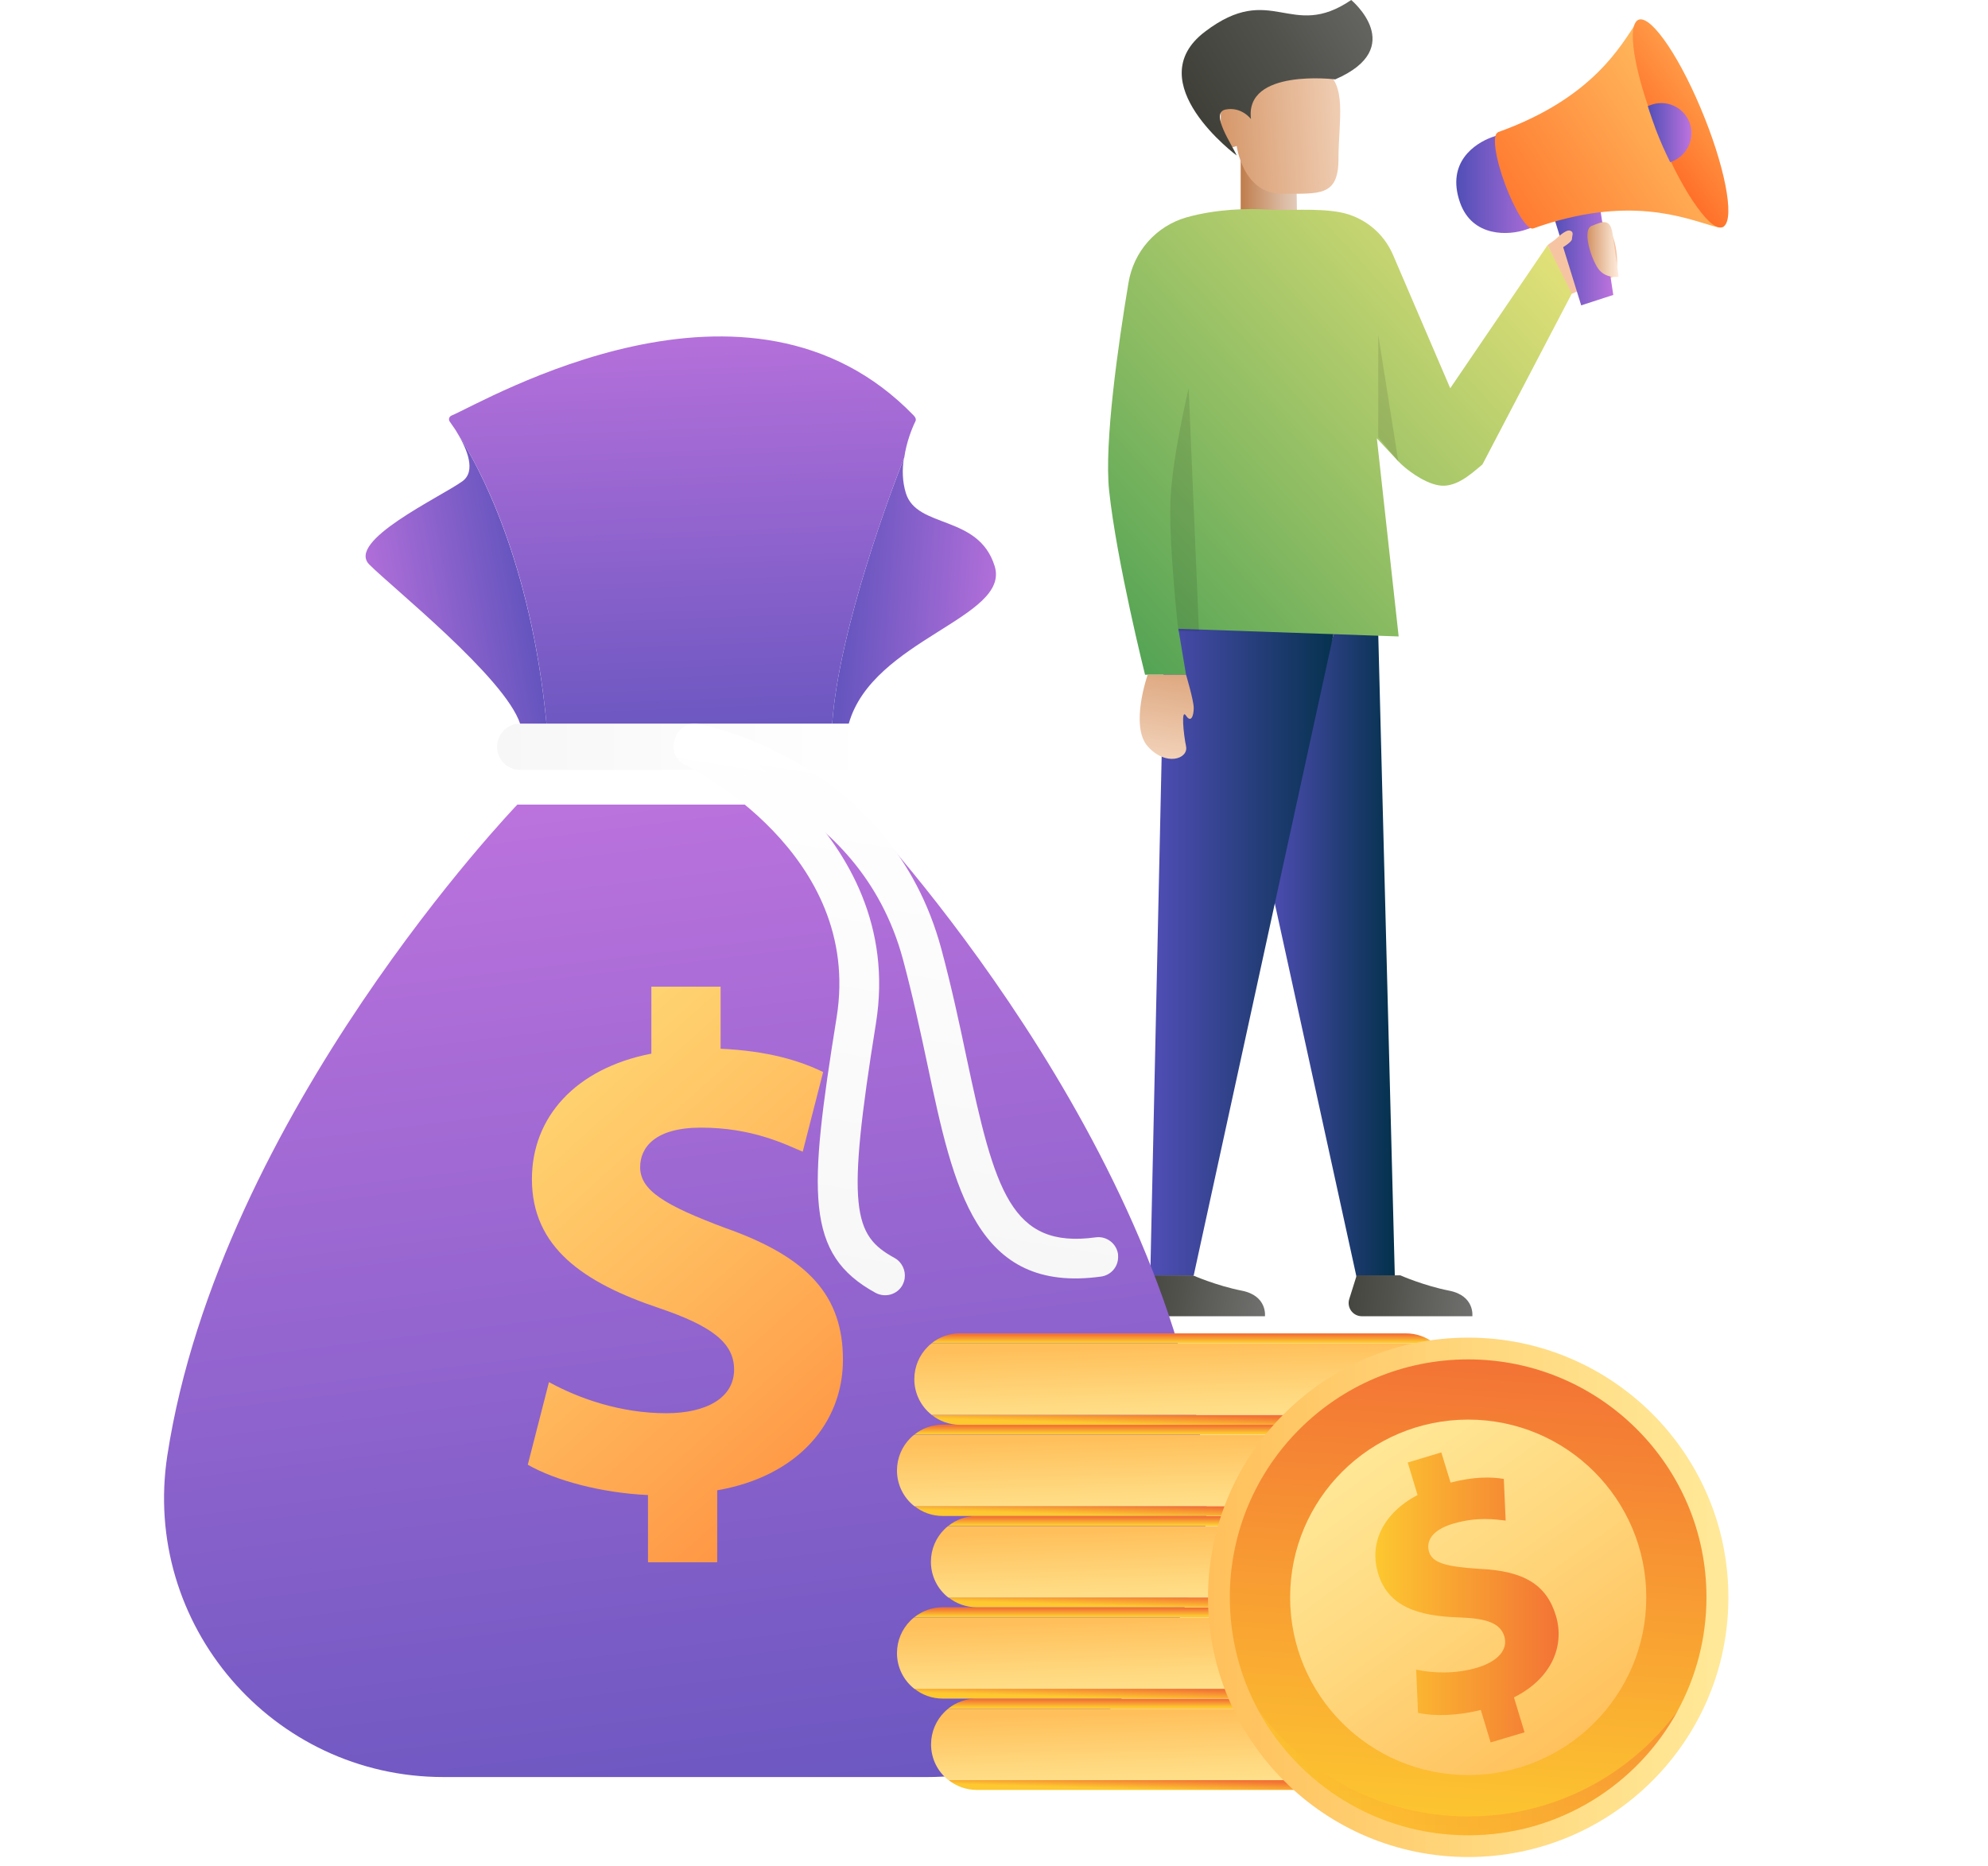 <svg width="229" height="215" viewBox="0 0 229 215" fill="none" xmlns="http://www.w3.org/2000/svg">
<g clip-path="url(#clip0_2_4737)">
<path d="M178.266 28.243C178.266 28.243 183.447 24.183 184.986 25.86C186.524 27.537 186.524 31.597 185.835 31.879C185.127 32.162 181.361 33.697 181.078 33.839C180.795 33.962 178.266 28.243 178.266 28.243Z" fill="#F7C4A3"/>
<path d="M182.139 35.18L185.835 33.98L184.19 23.124L178.921 24.783L182.139 35.18Z" fill="url(#paint0_linear_2_4737)"/>
<path d="M168.169 23.3C169.584 27.395 173.863 27.131 175.808 26.442L178.655 25.418C177.842 24.483 176.852 22.594 176.02 20.352C175.189 18.075 174.712 16.01 174.677 14.792L171.83 15.816C169.902 16.522 166.578 18.693 168.169 23.3Z" fill="url(#paint1_linear_2_4737)"/>
<path d="M198.62 26.089C198.62 26.089 198.425 26.336 197.364 26.053C194.04 25.118 187.585 22.4 176.622 26.318C175.95 26.565 174.5 24.271 173.368 21.217C172.236 18.181 171.865 15.498 172.537 15.268V15.233C183.501 11.314 186.701 5.26 188.611 2.435C188.823 2.118 188.735 2.418 188.894 2.259C187.745 3.759 188.77 8.755 191.051 14.898C193.598 21.729 196.869 26.76 198.62 26.089Z" fill="url(#paint2_linear_2_4737)"/>
<path d="M195.879 12.409C198.655 18.958 199.858 25.083 198.584 26.072C197.311 27.095 194.057 22.576 191.299 16.028C188.523 9.479 187.32 3.354 188.593 2.365C189.849 1.377 193.12 5.86 195.879 12.409Z" fill="url(#paint3_linear_2_4737)"/>
<path d="M194.606 14.086C195.295 15.904 194.393 17.899 192.607 18.605C192.554 18.64 192.466 18.658 192.395 18.693C191.812 17.528 191.246 16.257 190.733 14.916C190.397 13.98 190.079 13.098 189.813 12.233C189.902 12.197 189.973 12.144 190.079 12.127C191.882 11.403 193.898 12.303 194.606 14.086Z" fill="url(#paint4_linear_2_4737)"/>
<path d="M149.442 28.155L149.354 21.395L142.917 17.423V29.038L149.442 28.155Z" fill="url(#paint5_linear_2_4737)"/>
<path d="M142.457 16.823C142.457 16.823 143.182 22.312 147.585 22.312C151.989 22.312 154.181 22.683 154.181 18.288C154.181 13.892 155.278 9.515 152.342 8.05C149.407 6.584 142.086 6.214 142.457 12.445C142.457 12.445 140.618 10.98 140.618 13.169C140.618 15.357 140.618 17.564 142.457 16.823Z" fill="url(#paint6_linear_2_4737)"/>
<path d="M142.457 17.917C142.457 17.917 131.105 9.497 138.797 3.654C146.489 -2.206 148.682 4.748 155.649 0C155.649 0 162.245 5.49 153.81 9.144C153.81 9.144 143.359 7.855 144.102 13.716C144.102 13.716 143.005 12.25 141.166 12.621C139.345 12.992 141.909 16.646 142.457 17.917Z" fill="url(#paint7_linear_2_4737)"/>
<path d="M160.671 147.075H156.25L145.623 98.497L153.739 72.726L158.761 73.026L160.671 147.075Z" fill="url(#paint8_linear_2_4737)"/>
<path d="M156.286 146.917L155.419 149.671C155.119 150.659 155.844 151.648 156.887 151.648H169.601C169.601 151.648 169.902 149.282 166.931 148.7C163.978 148.117 161.308 146.935 161.308 146.935H156.286V146.917Z" fill="url(#paint9_linear_2_4737)"/>
<path d="M132.395 146.917L131.529 149.671C131.228 150.659 131.953 151.648 132.997 151.648H145.711C145.711 151.648 146.012 149.282 143.041 148.7C140.088 148.117 137.418 146.935 137.418 146.935H132.395V146.917Z" fill="url(#paint10_linear_2_4737)"/>
<path d="M154.323 69.795L134.27 66.247L132.502 146.934H137.506L154.323 69.795Z" fill="url(#paint11_linear_2_4737)"/>
<path d="M178.266 28.243L167.055 44.73L160.459 29.355C159.363 26.796 157.064 24.96 154.323 24.448C151.688 23.954 148.169 24.289 146.047 24.148C143.89 23.989 140.07 24.077 136.657 25.048C133.156 26.054 130.574 29.002 129.991 32.586C128.823 39.558 127.179 51.014 127.762 56.539C128.647 64.782 131.9 77.739 131.9 77.739H136.622L135.738 72.444L161.113 73.326L158.602 50.502L161.043 53.115C161.909 54.05 163.943 55.586 165.658 55.904C167.568 56.274 169.283 54.774 170.768 53.503L181.06 33.821L178.266 28.243Z" fill="url(#paint12_linear_2_4737)"/>
<path d="M136.622 77.739C136.622 77.739 137.506 80.687 137.506 81.57C137.506 82.452 137.205 83.335 136.622 82.452C136.038 81.57 136.321 84.518 136.622 85.983C136.923 87.448 134.27 88.33 132.201 85.983C130.132 83.635 132.201 77.739 132.201 77.739H136.622Z" fill="url(#paint13_linear_2_4737)"/>
<path opacity="0.1" d="M158.761 50.361V38.569L161.078 53.185L158.761 50.361Z" fill="black"/>
<path opacity="0.1" d="M135.738 72.726C135.738 72.726 134.553 62.117 134.854 57.122C135.154 52.109 136.923 44.748 136.923 44.748L138.107 72.726H135.738Z" fill="black"/>
<path d="M186.454 31.879C186.454 31.879 184.915 32.161 184.066 30.908C183.218 29.655 182.245 26.442 183.359 26.018C184.473 25.595 185.463 25.048 185.746 26.866" fill="url(#paint14_linear_2_4737)"/>
<path d="M179.15 27.608C179.15 27.608 180.317 26.425 180.83 26.566C181.361 26.708 181.078 27.131 181.078 27.537C181.078 27.943 179.539 28.791 179.539 28.791L179.15 27.608Z" fill="#F7C4A3"/>
<g filter="url(#filter0_d_2_4737)">
<path d="M138.638 163.685C132.608 124.357 98.32 88.7 98.32 88.7H78.956H59.593C59.593 88.7 25.323 124.357 19.275 163.685C16.287 183.155 31.353 200.737 51.087 200.737H78.956H106.825C126.578 200.737 141.626 183.173 138.638 163.685Z" fill="url(#paint15_linear_2_4737)"/>
</g>
<path d="M100.459 86.052C100.459 87.517 99.239 88.7 97.772 88.7H59.911C58.444 88.7 57.259 87.517 57.259 86.052C57.259 84.57 58.444 83.369 59.911 83.369H97.789C99.239 83.369 100.459 84.57 100.459 86.052Z" fill="url(#paint16_linear_2_4737)"/>
<path d="M62.953 83.369H59.911C58.125 78.038 45.217 67.73 42.546 65.046C39.841 62.346 50.645 57.315 53.245 55.462C54.889 54.297 53.775 51.737 52.732 49.954C55.102 53.626 61.149 64.605 62.953 83.369Z" fill="url(#paint17_linear_2_4737)"/>
<path d="M97.772 83.37H95.862C96.64 72.337 102.864 55.974 104.12 52.815C103.908 54.085 103.943 55.498 104.35 56.821C105.623 60.934 112.714 59.257 114.571 65.206C116.463 71.172 100.513 73.644 97.772 83.37Z" fill="url(#paint18_linear_2_4737)"/>
<path d="M105.464 48.507C105.11 49.213 104.421 50.855 104.155 52.761C104.12 52.797 104.12 52.797 104.12 52.814C102.864 55.974 96.64 72.32 95.862 83.37H62.953C61.167 64.606 55.119 53.626 52.732 49.972C52.644 49.831 52.555 49.672 52.467 49.531C52.042 48.913 51.812 48.578 51.812 48.578C51.636 48.348 51.724 48.013 51.989 47.889C55.986 46.195 86.295 28.225 105.269 47.889C105.429 48.066 105.552 48.278 105.464 48.507Z" fill="url(#paint19_linear_2_4737)"/>
<path d="M74.642 179.961V172.247C69.195 172 63.89 170.534 60.796 168.752L63.236 159.237C66.649 161.108 71.459 162.821 76.746 162.821C81.379 162.821 84.562 161.038 84.562 157.79C84.562 154.701 81.963 152.759 75.933 150.711C67.215 147.781 61.273 143.721 61.273 135.849C61.273 128.699 66.313 123.086 75.031 121.392V113.678H83.006V120.827C88.453 121.074 92.131 122.204 94.819 123.51L92.467 132.689C90.345 131.789 86.613 129.917 80.743 129.917C75.455 129.917 73.74 132.195 73.74 134.472C73.74 137.155 76.587 138.867 83.501 141.462C93.192 144.869 97.1 149.352 97.1 156.66C97.1 163.897 91.972 170.076 82.617 171.699V179.996H74.642V179.961Z" fill="url(#paint20_linear_2_4737)"/>
<path d="M128.771 145.187C128.612 146.158 127.851 146.935 126.825 147.076C112.431 149.07 109.849 136.891 106.861 122.787C106.03 118.868 105.163 114.826 104.014 110.536C98.939 91.684 79.788 87.942 79.593 87.907C78.355 87.677 77.524 86.477 77.754 85.241C77.984 84.005 79.169 83.176 80.424 83.405C81.326 83.564 102.617 87.73 108.435 109.336C109.62 113.749 110.539 118.038 111.335 121.834C114.589 137.173 116.445 143.898 126.207 142.557C127.462 142.38 128.612 143.263 128.788 144.499C128.806 144.746 128.806 144.975 128.771 145.187Z" fill="url(#paint21_linear_2_4737)"/>
<path d="M104.208 147.305C104.173 147.552 104.085 147.799 103.961 148.046C103.36 149.158 101.963 149.547 100.848 148.947C92.732 144.498 93.103 137.544 96.375 117.191C99.398 98.339 79.699 88.524 78.868 88.101C77.736 87.553 77.259 86.177 77.807 85.047C78.355 83.917 79.717 83.441 80.866 83.988C81.096 84.094 104.474 95.673 100.902 117.897C97.453 139.326 98.284 142.327 103.059 144.94C103.908 145.416 104.35 146.387 104.208 147.305Z" fill="url(#paint22_linear_2_4737)"/>
<g filter="url(#filter1_d_2_4737)">
<path d="M167.143 192.847H109.23C110.132 192.123 111.264 191.699 112.502 191.699H163.837C165.092 191.699 166.241 192.123 167.143 192.847Z" fill="url(#paint23_linear_2_4737)"/>
<path d="M167.126 201.072C166.224 201.796 165.092 202.22 163.854 202.22H112.519C111.282 202.22 110.15 201.796 109.248 201.072H167.126Z" fill="url(#paint24_linear_2_4737)"/>
<path d="M169.124 196.96C169.124 198.407 168.54 199.731 167.586 200.684C167.444 200.825 167.285 200.966 167.126 201.09H109.248C108.028 200.137 107.25 198.636 107.25 196.977C107.25 195.53 107.833 194.206 108.788 193.253C108.93 193.111 109.071 192.97 109.23 192.864H167.126C168.346 193.8 169.124 195.283 169.124 196.96Z" fill="url(#paint25_linear_2_4737)"/>
<path d="M163.218 182.326H105.322C106.224 181.602 107.356 181.179 108.594 181.179H159.929C161.184 181.179 162.316 181.602 163.218 182.326Z" fill="url(#paint26_linear_2_4737)"/>
<path d="M163.2 190.552C162.298 191.275 161.166 191.699 159.929 191.699H108.594C107.356 191.699 106.224 191.275 105.322 190.552H163.2Z" fill="url(#paint27_linear_2_4737)"/>
<path d="M165.216 186.439C165.216 187.886 164.632 189.21 163.677 190.164C163.536 190.305 163.377 190.446 163.218 190.57H105.322C104.102 189.616 103.324 188.116 103.324 186.457C103.324 185.009 103.908 183.685 104.862 182.732C105.004 182.591 105.145 182.45 105.305 182.344H163.218C164.438 183.279 165.216 184.762 165.216 186.439Z" fill="url(#paint28_linear_2_4737)"/>
<path d="M167.143 171.806H109.23C110.132 171.082 111.264 170.658 112.502 170.658H163.837C165.092 170.658 166.241 171.082 167.143 171.806Z" fill="url(#paint29_linear_2_4737)"/>
<path d="M167.126 180.031C166.224 180.755 165.092 181.179 163.854 181.179H112.519C111.281 181.179 110.15 180.755 109.248 180.031H167.126Z" fill="url(#paint30_linear_2_4737)"/>
<path d="M169.124 175.918C169.124 177.366 168.54 178.69 167.585 179.643C167.444 179.784 167.285 179.925 167.126 180.049H109.23C108.01 179.096 107.232 177.595 107.232 175.936C107.232 174.489 107.815 173.165 108.77 172.212C108.912 172.07 109.053 171.929 109.212 171.823H167.108C168.346 172.759 169.124 174.242 169.124 175.918Z" fill="url(#paint31_linear_2_4737)"/>
<path d="M163.218 161.285H105.322C106.224 160.561 107.356 160.138 108.594 160.138H159.929C161.184 160.138 162.316 160.561 163.218 161.285Z" fill="url(#paint32_linear_2_4737)"/>
<path d="M163.2 169.511C162.298 170.234 161.166 170.658 159.929 170.658H108.594C107.356 170.658 106.224 170.234 105.322 169.511H163.2Z" fill="url(#paint33_linear_2_4737)"/>
<path d="M165.216 165.398C165.216 166.845 164.632 168.169 163.677 169.123C163.536 169.264 163.377 169.405 163.218 169.529H105.322C104.102 168.575 103.324 167.075 103.324 165.416C103.324 163.968 103.908 162.644 104.862 161.691C105.004 161.55 105.145 161.409 105.305 161.303H163.218C164.438 162.238 165.216 163.721 165.216 165.398Z" fill="url(#paint34_linear_2_4737)"/>
<path d="M165.216 150.765H107.303C108.205 150.041 109.336 149.617 110.574 149.617H161.909C163.165 149.617 164.314 150.041 165.216 150.765Z" fill="url(#paint35_linear_2_4737)"/>
<path d="M165.198 159.008C164.296 159.732 163.165 160.155 161.927 160.155H110.592C109.354 160.155 108.222 159.732 107.321 159.008H165.198Z" fill="url(#paint36_linear_2_4737)"/>
<path d="M167.196 154.877C167.196 156.325 166.613 157.649 165.658 158.602C165.517 158.743 165.357 158.884 165.198 159.008H107.32C106.1 158.055 105.322 156.554 105.322 154.895C105.322 153.448 105.906 152.124 106.861 151.171C107.002 151.029 107.144 150.888 107.303 150.782H165.198C166.418 151.735 167.196 153.218 167.196 154.877Z" fill="url(#paint37_linear_2_4737)"/>
<path d="M167.143 201.161H167.126V200.984L167.143 201.161Z" fill="url(#paint38_linear_2_4737)"/>
<path d="M169.124 209.951C185.678 209.951 199.097 196.556 199.097 180.031C199.097 163.507 185.678 150.111 169.124 150.111C152.57 150.111 139.151 163.507 139.151 180.031C139.151 196.556 152.57 209.951 169.124 209.951Z" fill="url(#paint39_linear_2_4737)"/>
<path d="M169.124 152.618C153.952 152.618 141.662 164.886 141.662 180.032C141.662 184.762 142.864 189.211 144.968 193.094C149.619 201.637 158.691 207.445 169.106 207.445C179.539 207.445 188.611 201.637 193.262 193.076C195.366 189.193 196.569 184.745 196.569 180.032C196.586 164.904 184.296 152.618 169.124 152.618Z" fill="url(#paint40_linear_2_4737)"/>
<path d="M169.124 200.507C180.453 200.507 189.637 191.34 189.637 180.031C189.637 168.722 180.453 159.555 169.124 159.555C157.795 159.555 148.611 168.722 148.611 180.031C148.611 191.34 157.795 200.507 169.124 200.507Z" fill="url(#paint41_linear_2_4737)"/>
<path d="M171.706 196.748L170.574 193.006C167.886 193.694 165.11 193.747 163.341 193.341L163.129 188.363C165.057 188.769 167.656 188.893 170.22 188.116C172.466 187.428 173.757 186.104 173.28 184.515C172.82 183.015 171.264 182.45 168.045 182.344C163.377 182.203 159.893 181.108 158.744 177.278C157.683 173.801 159.31 170.341 163.288 168.24L162.157 164.498L166.029 163.333L167.09 166.81C169.778 166.122 171.723 166.14 173.226 166.387L173.439 171.188C172.272 171.065 170.185 170.712 167.338 171.559C164.774 172.335 164.279 173.695 164.615 174.789C165.004 176.095 166.648 176.501 170.379 176.748C175.578 176.978 178.142 178.584 179.221 182.132C180.282 185.645 178.708 189.405 174.394 191.558L175.614 195.583L171.706 196.748Z" fill="url(#paint42_linear_2_4737)"/>
<path opacity="0.46" d="M193.279 193.076C188.629 201.637 179.557 207.445 169.124 207.445C158.691 207.445 149.637 201.637 144.986 193.094C150.45 200.49 159.221 205.274 169.124 205.274C179.027 205.291 187.833 200.49 193.279 193.076Z" fill="url(#paint43_linear_2_4737)"/>
</g>
</g>
<defs>
<filter id="filter0_d_2_4737" x="13.896" y="87.7" width="130.121" height="122.036" filterUnits="userSpaceOnUse" color-interpolation-filters="sRGB">
<feFlood flood-opacity="0" result="BackgroundImageFix"/>
<feColorMatrix in="SourceAlpha" type="matrix" values="0 0 0 0 0 0 0 0 0 0 0 0 0 0 0 0 0 0 127 0" result="hardAlpha"/>
<feOffset dy="4"/>
<feGaussianBlur stdDeviation="2.5"/>
<feComposite in2="hardAlpha" operator="out"/>
<feColorMatrix type="matrix" values="0 0 0 0 0 0 0 0 0 0 0 0 0 0 0 0 0 0 0.25 0"/>
<feBlend mode="normal" in2="BackgroundImageFix" result="effect1_dropShadow_2_4737"/>
<feBlend mode="normal" in="SourceGraphic" in2="effect1_dropShadow_2_4737" result="shape"/>
</filter>
<filter id="filter1_d_2_4737" x="99.324" y="149.617" width="103.773" height="68.334" filterUnits="userSpaceOnUse" color-interpolation-filters="sRGB">
<feFlood flood-opacity="0" result="BackgroundImageFix"/>
<feColorMatrix in="SourceAlpha" type="matrix" values="0 0 0 0 0 0 0 0 0 0 0 0 0 0 0 0 0 0 127 0" result="hardAlpha"/>
<feOffset dy="4"/>
<feGaussianBlur stdDeviation="2"/>
<feComposite in2="hardAlpha" operator="out"/>
<feColorMatrix type="matrix" values="0 0 0 0 0 0 0 0 0 0 0 0 0 0 0 0 0 0 0.25 0"/>
<feBlend mode="normal" in2="BackgroundImageFix" result="effect1_dropShadow_2_4737"/>
<feBlend mode="normal" in="SourceGraphic" in2="effect1_dropShadow_2_4737" result="shape"/>
</filter>
<linearGradient id="paint0_linear_2_4737" x1="185.834" y1="29.148" x2="178.927" y2="29.148" gradientUnits="userSpaceOnUse">
<stop stop-color="#BE73DE"/>
<stop offset="1" stop-color="#514EB7"/>
</linearGradient>
<linearGradient id="paint1_linear_2_4737" x1="178.658" y1="20.824" x2="167.757" y2="20.824" gradientUnits="userSpaceOnUse">
<stop stop-color="#BE73DE"/>
<stop offset="1" stop-color="#514EB7"/>
</linearGradient>
<linearGradient id="paint2_linear_2_4737" x1="206.317" y1="6.098" x2="168.636" y2="30.28" gradientUnits="userSpaceOnUse">
<stop stop-color="#FFD571"/>
<stop offset="0.251" stop-color="#FFBD60"/>
<stop offset="0.778" stop-color="#FF8035"/>
<stop offset="1" stop-color="#FF6421"/>
</linearGradient>
<linearGradient id="paint3_linear_2_4737" x1="207.627" y1="4.104" x2="188.495" y2="17.962" gradientUnits="userSpaceOnUse">
<stop stop-color="#FFD571"/>
<stop offset="0.251" stop-color="#FFBD60"/>
<stop offset="0.778" stop-color="#FF8035"/>
<stop offset="1" stop-color="#FF6421"/>
</linearGradient>
<linearGradient id="paint4_linear_2_4737" x1="194.842" y1="15.28" x2="189.812" y2="15.28" gradientUnits="userSpaceOnUse">
<stop stop-color="#BE73DE"/>
<stop offset="1" stop-color="#514EB7"/>
</linearGradient>
<linearGradient id="paint5_linear_2_4737" x1="149.446" y1="23.231" x2="142.917" y2="23.231" gradientUnits="userSpaceOnUse">
<stop stop-color="#E3CBBA"/>
<stop offset="0.253" stop-color="#DBBAA2"/>
<stop offset="0.784" stop-color="#C88F65"/>
<stop offset="1" stop-color="#BF7C4A"/>
</linearGradient>
<linearGradient id="paint6_linear_2_4737" x1="163.717" y1="13.84" x2="139.553" y2="15.316" gradientUnits="userSpaceOnUse">
<stop stop-color="#FFECDC"/>
<stop offset="0.238" stop-color="#F6DAC4"/>
<stop offset="0.737" stop-color="#E0AD87"/>
<stop offset="1" stop-color="#D39364"/>
</linearGradient>
<linearGradient id="paint7_linear_2_4737" x1="170.834" y1="-7.121" x2="135.504" y2="13.82" gradientUnits="userSpaceOnUse">
<stop stop-color="#808080"/>
<stop offset="0.639" stop-color="#52524D"/>
<stop offset="1" stop-color="#3C3C35"/>
</linearGradient>
<linearGradient id="paint8_linear_2_4737" x1="160.671" y1="109.908" x2="145.626" y2="109.908" gradientUnits="userSpaceOnUse">
<stop stop-color="#03314B"/>
<stop offset="1" stop-color="#514EB7"/>
</linearGradient>
<linearGradient id="paint9_linear_2_4737" x1="174.91" y1="150.943" x2="151.705" y2="148.507" gradientUnits="userSpaceOnUse">
<stop stop-color="#808080"/>
<stop offset="0.639" stop-color="#52524D"/>
<stop offset="1" stop-color="#3C3C35"/>
</linearGradient>
<linearGradient id="paint10_linear_2_4737" x1="150.725" y1="152.101" x2="127.52" y2="147.894" gradientUnits="userSpaceOnUse">
<stop stop-color="#808080"/>
<stop offset="0.639" stop-color="#52524D"/>
<stop offset="1" stop-color="#3C3C35"/>
</linearGradient>
<linearGradient id="paint11_linear_2_4737" x1="154.329" y1="106.595" x2="132.499" y2="106.595" gradientUnits="userSpaceOnUse">
<stop stop-color="#03314B"/>
<stop offset="1" stop-color="#514EB7"/>
</linearGradient>
<linearGradient id="paint12_linear_2_4737" x1="113.08" y1="81.162" x2="187.222" y2="13.372" gradientUnits="userSpaceOnUse">
<stop stop-color="#30944C"/>
<stop offset="0.41" stop-color="#8ABB62"/>
<stop offset="0.816" stop-color="#DEDF77"/>
<stop offset="1" stop-color="#FFED7F"/>
</linearGradient>
<linearGradient id="paint13_linear_2_4737" x1="132.501" y1="94.293" x2="135.731" y2="73.112" gradientUnits="userSpaceOnUse">
<stop stop-color="#FFECDC"/>
<stop offset="0.238" stop-color="#F6DAC4"/>
<stop offset="0.737" stop-color="#E0AD87"/>
<stop offset="1" stop-color="#D39364"/>
</linearGradient>
<linearGradient id="paint14_linear_2_4737" x1="186.455" y1="28.738" x2="182.87" y2="28.738" gradientUnits="userSpaceOnUse">
<stop stop-color="#FFECDC"/>
<stop offset="0.238" stop-color="#F6DAC4"/>
<stop offset="0.737" stop-color="#E0AD87"/>
<stop offset="1" stop-color="#D39364"/>
</linearGradient>
<linearGradient id="paint15_linear_2_4737" x1="68.446" y1="83.575" x2="88.194" y2="243.813" gradientUnits="userSpaceOnUse">
<stop stop-color="#BE73DE"/>
<stop offset="1" stop-color="#514EB7"/>
</linearGradient>
<linearGradient id="paint16_linear_2_4737" x1="57.253" y1="86.036" x2="100.458" y2="86.036" gradientUnits="userSpaceOnUse">
<stop stop-color="#F7F7F7"/>
<stop offset="1" stop-color="white"/>
</linearGradient>
<linearGradient id="paint17_linear_2_4737" x1="39.784" y1="69.862" x2="64.662" y2="65.451" gradientUnits="userSpaceOnUse">
<stop stop-color="#BE73DE"/>
<stop offset="1" stop-color="#514EB7"/>
</linearGradient>
<linearGradient id="paint18_linear_2_4737" x1="117.422" y1="69.344" x2="92.761" y2="67.579" gradientUnits="userSpaceOnUse">
<stop stop-color="#BE73DE"/>
<stop offset="1" stop-color="#514EB7"/>
</linearGradient>
<linearGradient id="paint19_linear_2_4737" x1="78.001" y1="32.931" x2="80.634" y2="100.847" gradientUnits="userSpaceOnUse">
<stop stop-color="#BE73DE"/>
<stop offset="1" stop-color="#514EB7"/>
</linearGradient>
<linearGradient id="paint20_linear_2_4737" x1="59.742" y1="126.054" x2="123.951" y2="197.525" gradientUnits="userSpaceOnUse">
<stop stop-color="#FFD571"/>
<stop offset="0.251" stop-color="#FFBD60"/>
<stop offset="0.778" stop-color="#FF8035"/>
<stop offset="1" stop-color="#FF6421"/>
</linearGradient>
<linearGradient id="paint21_linear_2_4737" x1="98.711" y1="143.481" x2="107.644" y2="87.778" gradientUnits="userSpaceOnUse">
<stop stop-color="#F7F7F7"/>
<stop offset="1" stop-color="white"/>
</linearGradient>
<linearGradient id="paint22_linear_2_4737" x1="86.042" y1="146.708" x2="95.731" y2="86.281" gradientUnits="userSpaceOnUse">
<stop stop-color="#F7F7F7"/>
<stop offset="1" stop-color="white"/>
</linearGradient>
<linearGradient id="paint23_linear_2_4737" x1="138.185" y1="192.686" x2="138.185" y2="191.848" gradientUnits="userSpaceOnUse">
<stop stop-color="#FDC830"/>
<stop offset="1" stop-color="#F37335"/>
</linearGradient>
<linearGradient id="paint24_linear_2_4737" x1="138.148" y1="202.306" x2="138.182" y2="201.084" gradientUnits="userSpaceOnUse">
<stop stop-color="#FDC830"/>
<stop offset="1" stop-color="#F37335"/>
</linearGradient>
<linearGradient id="paint25_linear_2_4737" x1="138.087" y1="193.236" x2="138.365" y2="203.919" gradientUnits="userSpaceOnUse">
<stop stop-color="#FFC05B"/>
<stop offset="0.564" stop-color="#FFD980"/>
<stop offset="1" stop-color="#FFE999"/>
</linearGradient>
<linearGradient id="paint26_linear_2_4737" x1="134.268" y1="182.165" x2="134.268" y2="181.327" gradientUnits="userSpaceOnUse">
<stop stop-color="#FDC830"/>
<stop offset="1" stop-color="#F37335"/>
</linearGradient>
<linearGradient id="paint27_linear_2_4737" x1="134.23" y1="191.785" x2="134.265" y2="190.563" gradientUnits="userSpaceOnUse">
<stop stop-color="#FDC830"/>
<stop offset="1" stop-color="#F37335"/>
</linearGradient>
<linearGradient id="paint28_linear_2_4737" x1="134.169" y1="182.715" x2="134.448" y2="193.398" gradientUnits="userSpaceOnUse">
<stop stop-color="#FFC05B"/>
<stop offset="0.564" stop-color="#FFD980"/>
<stop offset="1" stop-color="#FFE999"/>
</linearGradient>
<linearGradient id="paint29_linear_2_4737" x1="138.184" y1="171.644" x2="138.184" y2="170.806" gradientUnits="userSpaceOnUse">
<stop stop-color="#FDC830"/>
<stop offset="1" stop-color="#F37335"/>
</linearGradient>
<linearGradient id="paint30_linear_2_4737" x1="138.146" y1="181.264" x2="138.181" y2="180.042" gradientUnits="userSpaceOnUse">
<stop stop-color="#FDC830"/>
<stop offset="1" stop-color="#F37335"/>
</linearGradient>
<linearGradient id="paint31_linear_2_4737" x1="138.085" y1="172.193" x2="138.364" y2="182.877" gradientUnits="userSpaceOnUse">
<stop stop-color="#FFC05B"/>
<stop offset="0.564" stop-color="#FFD980"/>
<stop offset="1" stop-color="#FFE999"/>
</linearGradient>
<linearGradient id="paint32_linear_2_4737" x1="134.267" y1="161.122" x2="134.267" y2="160.284" gradientUnits="userSpaceOnUse">
<stop stop-color="#FDC830"/>
<stop offset="1" stop-color="#F37335"/>
</linearGradient>
<linearGradient id="paint33_linear_2_4737" x1="134.229" y1="170.742" x2="134.264" y2="169.52" gradientUnits="userSpaceOnUse">
<stop stop-color="#FDC830"/>
<stop offset="1" stop-color="#F37335"/>
</linearGradient>
<linearGradient id="paint34_linear_2_4737" x1="134.168" y1="161.672" x2="134.447" y2="172.355" gradientUnits="userSpaceOnUse">
<stop stop-color="#FFC05B"/>
<stop offset="0.564" stop-color="#FFD980"/>
<stop offset="1" stop-color="#FFE999"/>
</linearGradient>
<linearGradient id="paint35_linear_2_4737" x1="136.258" y1="150.609" x2="136.258" y2="149.771" gradientUnits="userSpaceOnUse">
<stop stop-color="#FDC830"/>
<stop offset="1" stop-color="#F37335"/>
</linearGradient>
<linearGradient id="paint36_linear_2_4737" x1="136.22" y1="160.229" x2="136.255" y2="159.007" gradientUnits="userSpaceOnUse">
<stop stop-color="#FDC830"/>
<stop offset="1" stop-color="#F37335"/>
</linearGradient>
<linearGradient id="paint37_linear_2_4737" x1="136.159" y1="151.159" x2="136.438" y2="161.842" gradientUnits="userSpaceOnUse">
<stop stop-color="#FFC05B"/>
<stop offset="0.564" stop-color="#FFD980"/>
<stop offset="1" stop-color="#FFE999"/>
</linearGradient>
<linearGradient id="paint38_linear_2_4737" x1="167.125" y1="201.078" x2="167.142" y2="201.078" gradientUnits="userSpaceOnUse">
<stop offset="0.003" stop-color="#C662C2"/>
<stop offset="0.124" stop-color="#B95DBC"/>
<stop offset="0.349" stop-color="#9751AB"/>
<stop offset="0.653" stop-color="#5F3D90"/>
<stop offset="1" stop-color="#17236D"/>
</linearGradient>
<linearGradient id="paint39_linear_2_4737" x1="139.152" y1="180.035" x2="199.097" y2="180.035" gradientUnits="userSpaceOnUse">
<stop stop-color="#FFC05B"/>
<stop offset="0.564" stop-color="#FFD980"/>
<stop offset="1" stop-color="#FFE999"/>
</linearGradient>
<linearGradient id="paint40_linear_2_4737" x1="167.312" y1="207.387" x2="170.925" y2="152.684" gradientUnits="userSpaceOnUse">
<stop stop-color="#FDC830"/>
<stop offset="1" stop-color="#F37335"/>
</linearGradient>
<linearGradient id="paint41_linear_2_4737" x1="181.752" y1="197.453" x2="156.034" y2="161.851" gradientUnits="userSpaceOnUse">
<stop stop-color="#FFC05B"/>
<stop offset="0.564" stop-color="#FFD980"/>
<stop offset="1" stop-color="#FFE999"/>
</linearGradient>
<linearGradient id="paint42_linear_2_4737" x1="158.408" y1="180.028" x2="179.502" y2="180.028" gradientUnits="userSpaceOnUse">
<stop stop-color="#FDC830"/>
<stop offset="1" stop-color="#F37335"/>
</linearGradient>
<linearGradient id="paint43_linear_2_4737" x1="144.981" y1="200.264" x2="193.281" y2="200.264" gradientUnits="userSpaceOnUse">
<stop stop-color="#FDC830"/>
<stop offset="1" stop-color="#F37335"/>
</linearGradient>
<clipPath id="clip0_2_4737">
<rect width="229" height="215" fill="white"/>
</clipPath>
</defs>
</svg>
